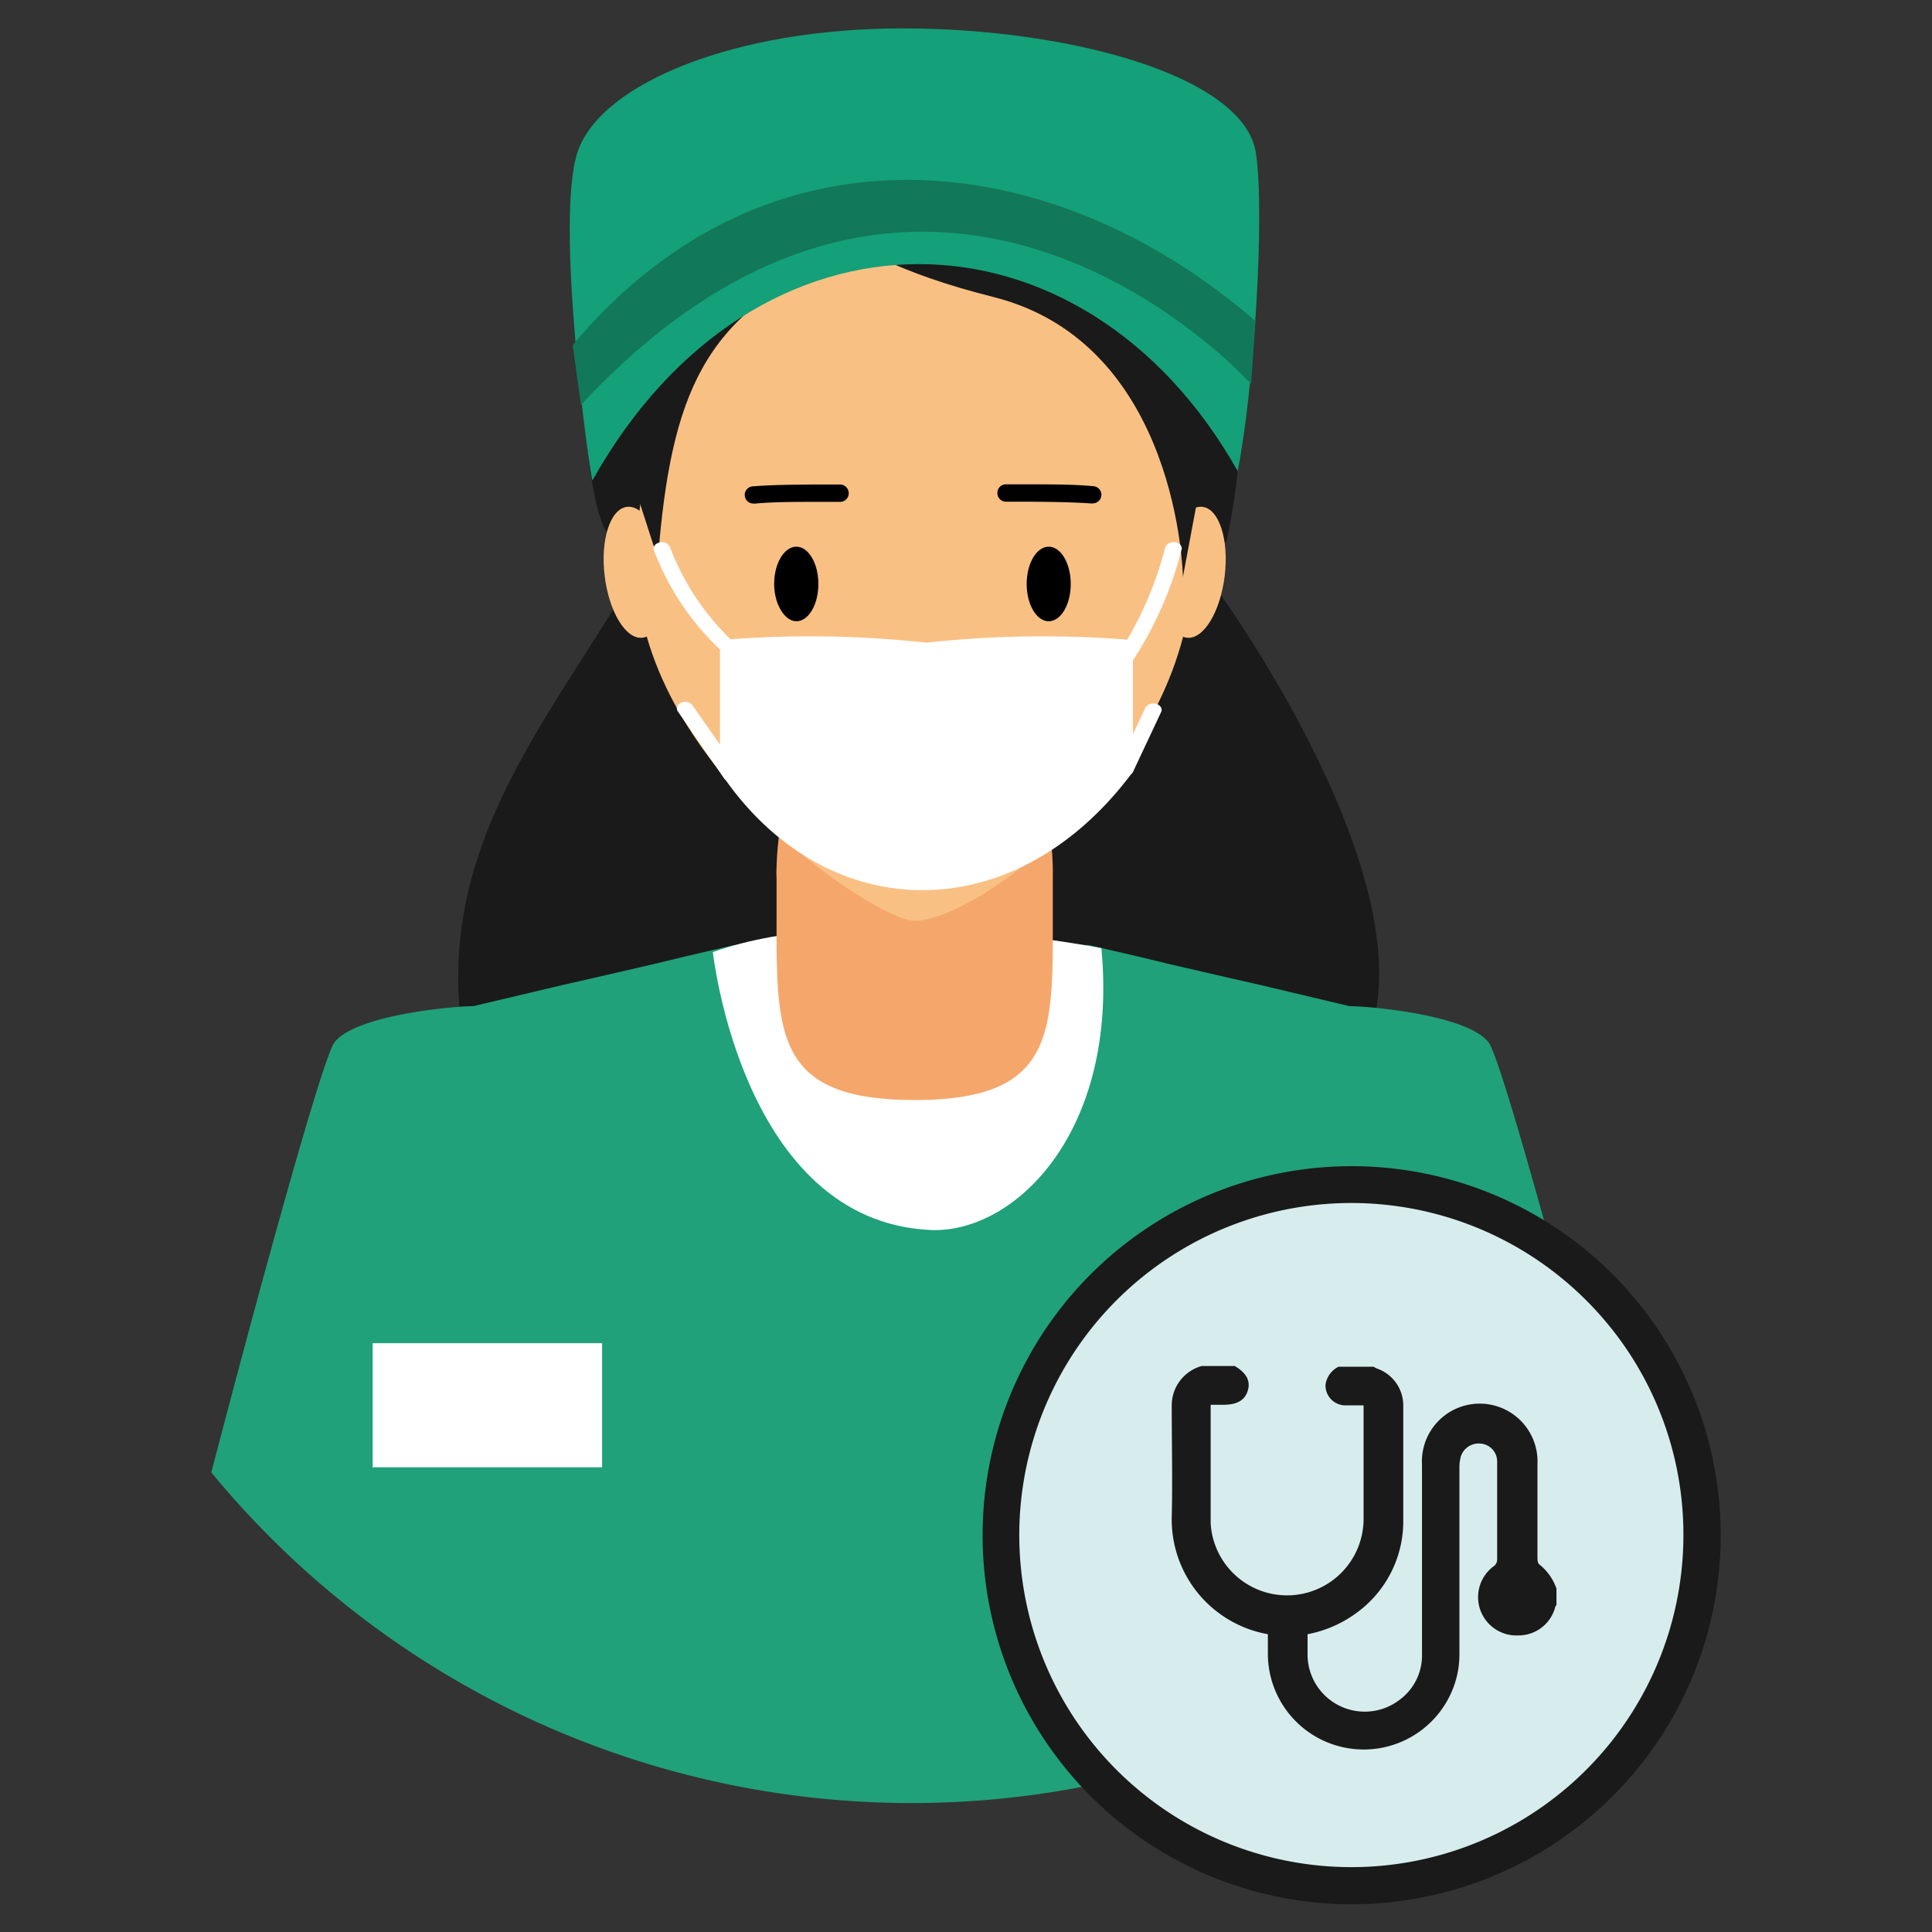 <svg id="Layer_1" data-name="Layer 1" xmlns="http://www.w3.org/2000/svg" viewBox="0 0 128 128"><rect x="0" y="0" width="128" height="128" fill="#333333" stroke="none"/><defs><style>.cls-1,.cls-11{fill:#1a1a1a;}.cls-1,.cls-6,.cls-7,.cls-8,.cls-9{fill-rule:evenodd;}.cls-2{fill:#20a179;}.cls-3,.cls-9{fill:#fff;}.cls-4{fill:#f5a76b;}.cls-5{fill:#f9c084;}.cls-7{fill:#14a078;}.cls-8{fill:#117859;}.cls-10{fill:#d7eced;}</style></defs><title>Specialits</title><path class="cls-1" d="M51.53,14.61c-7.13,4.12-8.4,15.53-8.4,20.38v.56h0l-2.69-.14c-1.32-.07-3.84-16.11,2.05-22.83s9.09-3.08,9.09-3.08,6.4-7.57,13.19-6,15.48,8.55,17,16-.51,16.39-.51,16.39L78.59,36v-.54c0-16.67-8.68-22.92-16.39-23.53A20.37,20.37,0,0,0,52.59,14Z"/><path class="cls-1" d="M31.22,71.32C27.76,57.79,35.45,49,41.42,39.09H80.65S96.83,61.24,89.44,71Z"/><path class="cls-2" d="M106.78,97.55a60.07,60.07,0,0,1-92.78,0c3.44-13.17,7.4-27.5,8.16-28.49,1.39-1.82,7.89-2.4,9.2-2.4l5.91-1.4,1.89-.43,4.12-.95,2.15-.52,3.23-.75,11.73,0,11.73,0,3.23.75,2.15.52,4.12.95,1.89.43,5.9,1.4c1.32,0,7.82.58,9.21,2.4C99.39,70,103.34,84.38,106.78,97.55Z"/><path class="cls-3" d="M47.23,63.08s1.93,17.83,14.41,18.41c5.54.25,12.48-6.44,11.33-18.67C73,62.82,56.88,59.61,47.23,63.08Z"/><path class="cls-4" d="M69.75,58.17v4c0,6.88-.46,10.71-9.15,10.71-9.33,0-9.15-4.42-9.15-12.31V58.17a5.78,5.78,0,0,1,0-.72c.22-7.56,4.21-13.56,9.12-13.56,2.52,0,4.81,1.6,6.47,4.17A19,19,0,0,1,69.75,58.17Z"/><path class="cls-5" d="M79,37.42C79,50.46,64.86,61,60.6,61c-2.69,0-18.44-10.57-18.44-23.61s8.25-23.6,18.44-23.6S79,24.38,79,37.42Z"/><path class="cls-5" d="M44.05,37.67c.29,2.4-.37,4.45-1.48,4.58s-2.22-1.71-2.51-4.1.37-4.44,1.48-4.57S43.76,35.28,44.05,37.67Z"/><path class="cls-5" d="M77.15,37.67c-.28,2.4.37,4.45,1.48,4.58s2.22-1.71,2.51-4.1-.37-4.44-1.47-4.57S77.44,35.28,77.15,37.67Z"/><path class="cls-3" d="M66.06,50a3,3,0,0,1-.25,1.15,5.76,5.76,0,0,1-10.41,0A2.81,2.81,0,0,1,55.15,50C55.15,49.6,66.06,49.6,66.06,50Z"/><ellipse cx="69.48" cy="38.69" rx="1.46" ry="2.47"/><path class="cls-6" d="M52.76,41.16c.81,0,1.46-1.11,1.46-2.47s-.65-2.47-1.46-2.47-1.47,1.11-1.47,2.47S52,41.16,52.76,41.16Z"/><path d="M72.33,33.36h0c-1.16-.09-2.72-.11-4-.12l-1.7,0a.57.57,0,0,1-.55-.59.56.56,0,0,1,.59-.56c.44,0,1,0,1.67,0,1.27,0,2.86,0,4.06.12a.57.57,0,0,1,0,1.14Z"/><path d="M49.91,33.36a.57.57,0,0,1,0-1.14c1.2-.1,2.78-.11,4.06-.12.65,0,1.23,0,1.67,0a.58.58,0,0,1,.59.56.57.57,0,0,1-.55.59l-1.7,0c-1.26,0-2.82,0-4,.12Z"/><path class="cls-1" d="M52.6,12.16s.85,4.42,13.19,7.51S78.37,38.23,78.37,38.23l1-5.33,1.82-12L74.5,11.08l-9.9-4-7,.26Z"/><path class="cls-1" d="M54.45,11.37s3.29,4.85,1,5.8c-8.78,3.64-11,8.93-11.86,19.87l-1.7-5.26,2.23-17.4Z"/><path class="cls-7" d="M39.25,31.83C50.07,12.54,71.8,13.11,82,31.21c1.06-5.34,1.83-17,1.2-21.12C82.36,5,70.8,1.88,59.78,1.88S39.88,5.48,38.29,10,39.09,31.52,39.25,31.83Z"/><path class="cls-8" d="M82.89,25.44s-21.1-23.59-44.4,1.38l-.55-3.95C50.81,7.48,69.68,9.59,83.18,21.27Z"/><path class="cls-9" d="M47.7,51.13V42.41a70.71,70.71,0,0,1,13.68.17,70.71,70.71,0,0,1,13.68-.17v8.72C67.15,61.8,54.5,61.38,47.7,51.13Z"/><path class="cls-3" d="M73.5,45.46a.81.81,0,0,1-.27-.05c-.27-.12-.36-.37-.21-.57a23.7,23.7,0,0,0,4.18-8.57.57.57,0,0,1,.64-.34c.3,0,.5.26.44.49A24.38,24.38,0,0,1,74,45.25.63.63,0,0,1,73.5,45.46Z"/><path class="cls-3" d="M74.53,51.41l-.19,0c-.28-.08-.43-.32-.33-.53l1.88-4a.63.63,0,0,1,.71-.25c.28.08.43.32.33.54l-1.88,4A.58.58,0,0,1,74.53,51.41Z"/><path class="cls-3" d="M50.53,45.08a.63.63,0,0,1-.36-.1,17.67,17.67,0,0,1-6.85-8.53c-.08-.22.09-.45.39-.51a.58.58,0,0,1,.67.29,16.86,16.86,0,0,0,6.51,8.12.35.35,0,0,1,0,.59A.6.6,0,0,1,50.53,45.08Z"/><path class="cls-3" d="M48.47,51.81a.58.58,0,0,1-.49-.23L44.9,47.12c-.14-.21,0-.46.24-.57a.63.63,0,0,1,.74.18L49,51.2c.14.2,0,.45-.23.56A.74.74,0,0,1,48.47,51.81Z"/><rect class="cls-3" x="24.69" y="88.99" width="15.2" height="8.22"/><circle class="cls-10" cx="89.56" cy="101.68" r="23.2"/><path class="cls-11" d="M112.76,101.68h-1.23a22,22,0,1,1-6.44-15.53,21.9,21.9,0,0,1,6.44,15.53H114A24.45,24.45,0,1,0,106.84,119,24.38,24.38,0,0,0,114,101.68Z"/><path class="cls-11" d="M88.68,90.55H91l.2.11a2.59,2.59,0,0,1,1.77,2.5c0,2.57,0,5.14,0,7.7a7.49,7.49,0,0,1-3.1,6,7.92,7.92,0,0,1-3.24,1.41c0,.51,0,1,0,1.46a3.79,3.79,0,0,0,6.08,2.9,3.65,3.65,0,0,0,1.5-3.09c0-4.17,0-8.34,0-12.52a3.83,3.83,0,1,1,7.65,0c0,2,0,4.07,0,6.11,0,.18,0,.45.14.53a3.51,3.51,0,0,1,1.12,1.59v1.09a.42.42,0,0,0-.08.12,2.51,2.51,0,0,1-2.44,1.89A2.54,2.54,0,0,1,99,103.74a.56.56,0,0,0,.19-.37q0-3.3,0-6.6a1.19,1.19,0,0,0-1.11-1.13,1.24,1.24,0,0,0-1.3.87,2.87,2.87,0,0,0-.09.78V109.6a6.56,6.56,0,0,1-.09,1.08A6.35,6.35,0,0,1,84,109.62v-1.35a7.72,7.72,0,0,1-6.37-7.74c.06-2.45,0-4.9,0-7.34a3.17,3.17,0,0,1,.07-.69,2.71,2.71,0,0,1,1.92-2h2.18c.79.46,1.06,1,.87,1.63s-.7.93-1.57.94h-.89c0,2.66,0,5.26,0,7.86a5.07,5.07,0,0,0,10.13-.4q0-3.52,0-7c0-.13,0-.25,0-.42-.42,0-.82,0-1.21,0a1.32,1.32,0,0,1-1.31-1.38A1.57,1.57,0,0,1,88.68,90.55Z"/></svg>